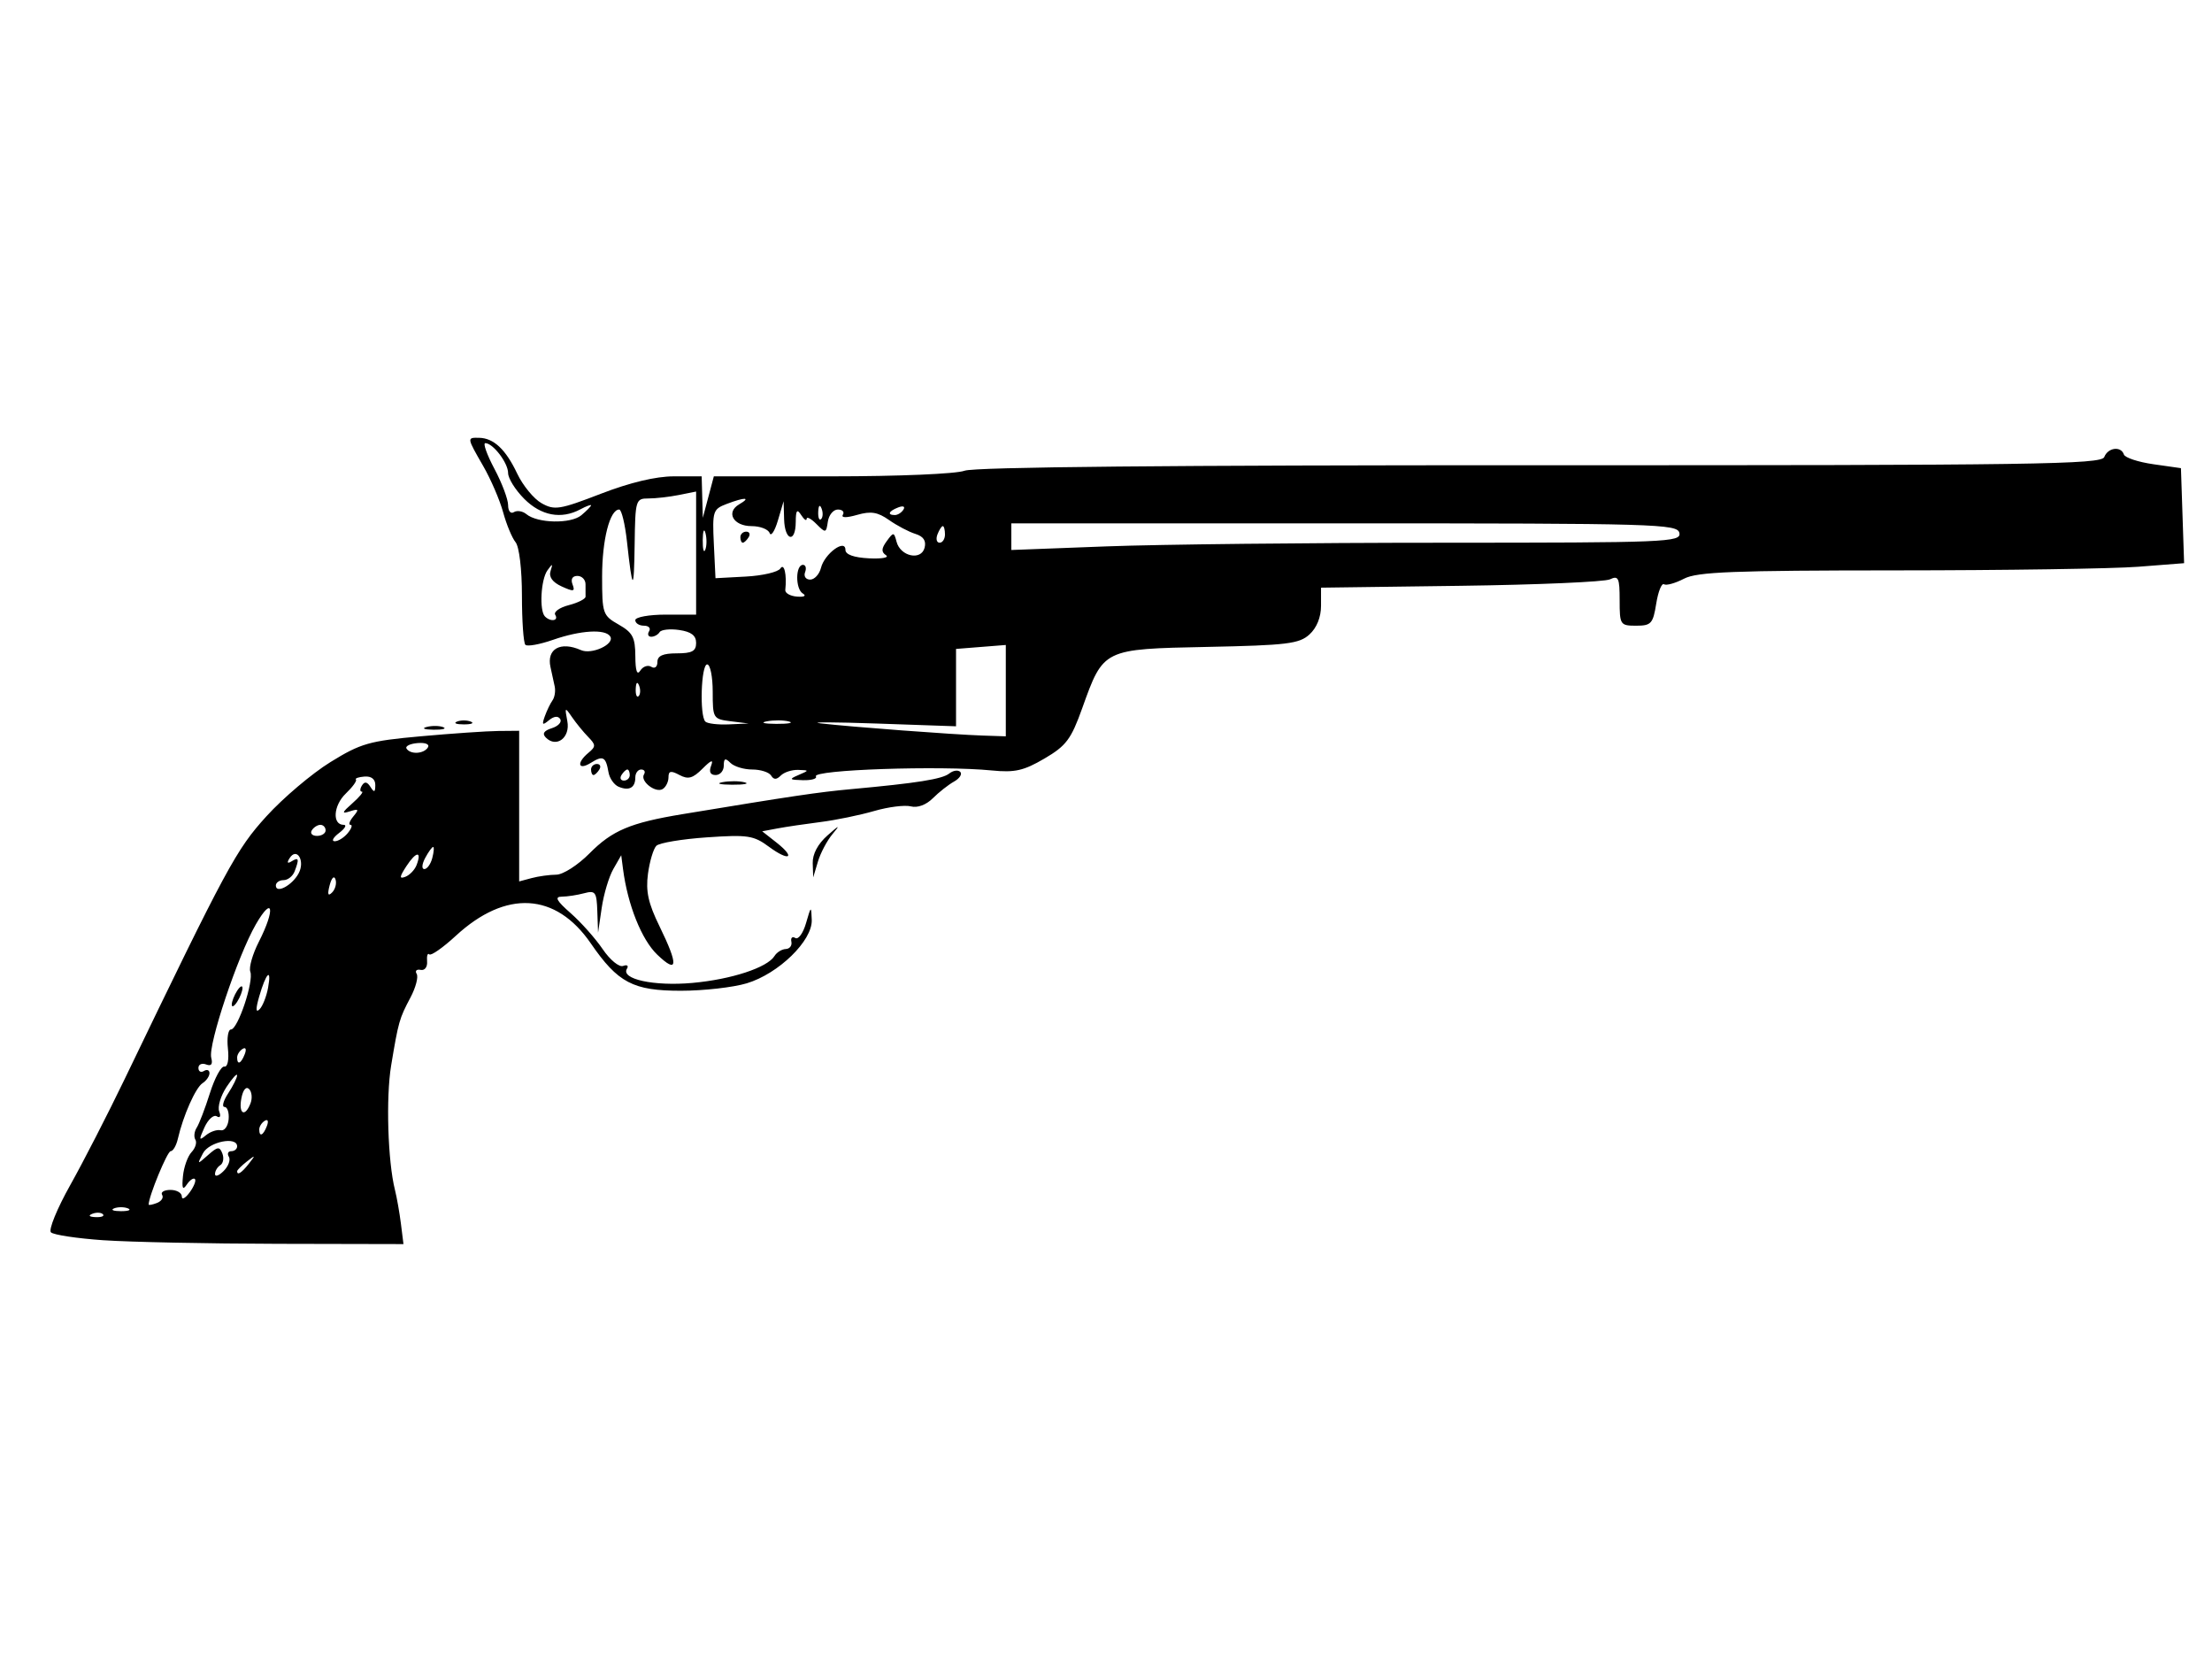 <?xml version="1.0" encoding="UTF-8" standalone="no"?>
<!-- Created with Inkscape (http://www.inkscape.org/) -->

<svg
   xmlns:dc="http://purl.org/dc/elements/1.1/"
   xmlns:cc="http://creativecommons.org/ns#"
   xmlns:rdf="http://www.w3.org/1999/02/22-rdf-syntax-ns#"
   xmlns:svg="http://www.w3.org/2000/svg"
   xmlns="http://www.w3.org/2000/svg"
   xmlns:sodipodi="http://sodipodi.sourceforge.net/DTD/sodipodi-0.dtd"
   xmlns:inkscape="http://www.inkscape.org/namespaces/inkscape"
   version="1.1"
   id="svg3713"
   width="533.333"
   height="402.667"
   viewBox="0 0 533.333 402.667"
   sodipodi:docname="btn-gun.svg"
   inkscape:version="0.92.4 (5da689c313, 2019-01-14)">
  <defs
     id="defs3717" />
  <sodipodi:namedview
     pagecolor="#ffffff"
     bordercolor="#666666"
     borderopacity="1"
     objecttolerance="10"
     gridtolerance="10"
     guidetolerance="10"
     inkscape:pageopacity="0"
     inkscape:pageshadow="2"
     inkscape:window-width="1920"
     inkscape:window-height="1017"
     id="namedview3715"
     showgrid="false"
     inkscape:zoom="0.74456941"
     inkscape:cx="684.23928"
     inkscape:cy="236.13588"
     inkscape:window-x="-8"
     inkscape:window-y="-8"
     inkscape:window-maximized="1"
     inkscape:current-layer="svg3713" />
  <path
     style="fill:#000000;stroke-width:1.333"
     d="m 24.946,298.946 c -6.359,-0.44 -12.059,-1.299 -12.667,-1.91 -0.608,-0.611 1.476,-5.711 4.63,-11.333 3.154,-5.622 9.059,-17.122 13.123,-25.556 24.729,-51.325 26.909,-55.365 34.209,-63.394 4.031,-4.433 10.969,-10.307 15.416,-13.052 7.336,-4.528 9.361,-5.106 21.802,-6.228 7.543,-0.68 15.965,-1.257 18.715,-1.281 l 5,-0.045 v 18.156 18.155 l 3,-0.804 c 1.65,-0.442 4.327,-0.812 5.948,-0.822 1.634,-0.011 5.212,-2.304 8.026,-5.147 5.464,-5.519 9.844,-7.367 22.359,-9.434 26.52,-4.379 32.859,-5.32 40.667,-6.034 15.981,-1.461 21.989,-2.417 23.699,-3.772 0.934,-0.74 2.129,-0.915 2.656,-0.389 0.526,0.526 -0.156,1.579 -1.516,2.34 -1.36,0.761 -3.66,2.572 -5.112,4.023 -1.589,1.589 -3.689,2.365 -5.278,1.95 -1.451,-0.379 -5.446,0.124 -8.877,1.119 -3.431,0.995 -9.239,2.189 -12.905,2.652 -3.667,0.464 -8.333,1.156 -10.369,1.538 l -3.702,0.695 3.439,2.705 c 4.777,3.757 3.098,4.652 -1.856,0.989 -3.641,-2.692 -5.083,-2.908 -14.922,-2.233 -5.991,0.411 -11.472,1.326 -12.18,2.034 -0.708,0.708 -1.617,3.747 -2.021,6.752 -0.566,4.22 0.065,7.095 2.772,12.628 4.632,9.468 4.459,11.645 -0.544,6.851 -3.766,-3.609 -7.119,-11.996 -8.242,-20.62 l -0.434,-3.333 -1.91,3.333 c -1.05,1.833 -2.307,6.033 -2.793,9.333 l -0.883,6 -0.178,-5.156 c -0.161,-4.663 -0.464,-5.079 -3.178,-4.352 -1.65,0.442 -4.071,0.812 -5.38,0.822 -1.813,0.014 -1.303,0.964 2.139,3.986 2.486,2.182 5.956,6.083 7.713,8.667 1.77,2.604 3.968,4.409 4.93,4.047 0.955,-0.359 1.369,-0.058 0.92,0.668 -1.551,2.509 6.489,4.258 15.761,3.428 9.402,-0.841 18.084,-3.688 19.821,-6.497 0.549,-0.888 1.77,-1.642 2.713,-1.676 0.943,-0.033 1.55,-0.828 1.349,-1.766 -0.202,-0.938 0.226,-1.339 0.95,-0.892 0.724,0.447 1.885,-1.158 2.579,-3.568 1.213,-4.206 1.268,-4.237 1.384,-0.759 0.166,4.991 -8.007,12.942 -15.675,15.25 -3.279,0.987 -10.424,1.794 -15.877,1.794 -11.524,0 -15.189,-1.927 -21.72,-11.42 -8.452,-12.285 -20.468,-12.96 -32.543,-1.83 -3.111,2.868 -5.988,4.882 -6.394,4.477 -0.406,-0.406 -0.647,0.353 -0.537,1.685 0.114,1.375 -0.564,2.264 -1.566,2.056 -0.971,-0.202 -1.397,0.231 -0.946,0.961 0.451,0.73 -0.222,3.295 -1.495,5.7 -2.698,5.095 -2.894,5.786 -4.657,16.372 -1.285,7.718 -0.815,23.111 0.916,30 0.461,1.833 1.111,5.523 1.445,8.198 l 0.608,4.865 -30.386,-0.066 c -16.713,-0.036 -35.589,-0.425 -41.948,-0.865 z m -0.133,-6.271 c -0.443,-0.443 -1.593,-0.49 -2.556,-0.105 -1.064,0.426 -0.748,0.742 0.806,0.806 1.406,0.058 2.193,-0.257 1.75,-0.7 z m 6.028,-1.411 c -0.917,-0.37 -2.417,-0.37 -3.333,0 -0.917,0.37 -0.167,0.673 1.667,0.673 1.833,0 2.583,-0.303 1.667,-0.673 z m 8.247,-3.257 c -0.406,-0.656 0.498,-1.194 2.008,-1.194 1.51,0 2.745,0.715 2.745,1.588 0,0.873 0.851,0.424 1.891,-0.998 1.04,-1.422 1.607,-2.87 1.261,-3.216 -0.347,-0.347 -1.224,0.252 -1.95,1.331 -0.989,1.469 -1.222,0.957 -0.927,-2.039 0.216,-2.2 1.148,-4.798 2.072,-5.774 0.923,-0.976 1.338,-2.326 0.921,-3 -0.417,-0.674 -0.272,-1.976 0.321,-2.893 0.593,-0.917 2.027,-4.667 3.187,-8.333 1.16,-3.667 2.724,-6.545 3.476,-6.397 0.798,0.157 1.156,-1.647 0.86,-4.333 -0.279,-2.532 0.051,-4.603 0.732,-4.603 1.656,0 5.552,-11.621 4.668,-13.925 -0.383,-0.999 0.545,-4.251 2.063,-7.226 4.016,-7.872 3.405,-11.358 -0.732,-4.182 -4.372,7.582 -11.557,29.062 -10.751,32.142 0.412,1.574 0.011,2.096 -1.241,1.616 -1.017,-0.39 -1.849,-0.01 -1.849,0.845 0,0.855 0.6,1.184 1.333,0.731 0.733,-0.453 1.333,-0.218 1.333,0.522 0,0.74 -0.75,1.826 -1.667,2.412 -1.677,1.073 -4.682,7.832 -5.957,13.4 -0.378,1.65 -1.161,3 -1.74,3 -0.808,0 -5.303,10.902 -5.303,12.862 0,0.213 0.897,0.043 1.992,-0.377 1.096,-0.42 1.66,-1.302 1.255,-1.958 z m 16.794,-45.86 c 0,-0.733 0.582,-2.233 1.292,-3.333 0.711,-1.1 1.292,-1.4 1.292,-0.667 0,0.733 -0.582,2.233 -1.292,3.333 -0.711,1.1 -1.292,1.4 -1.292,0.667 z m -0.701,36.677 c -0.457,-0.739 -0.195,-1.344 0.582,-1.344 0.777,0 1.412,-0.525 1.412,-1.167 0,-2.485 -6.779,-1.113 -8.236,1.667 -1.446,2.759 -1.415,2.771 1.211,0.442 2.329,-2.065 2.801,-2.117 3.469,-0.376 0.425,1.108 0.199,2.369 -0.502,2.803 -0.701,0.433 -1.275,1.396 -1.275,2.138 0,0.742 0.938,0.412 2.085,-0.735 1.147,-1.147 1.711,-2.69 1.255,-3.429 z m 4.83,1.656 c 1.659,-2.115 1.611,-2.162 -0.503,-0.503 -1.283,1.006 -2.333,2.056 -2.333,2.333 0,1.097 1.095,0.391 2.837,-1.83 z m -6.805,-8.047 c 0.905,0.209 1.768,-0.97 1.918,-2.62 0.15,-1.65 -0.297,-3 -0.992,-3 -0.695,0 -0.295,-1.479 0.889,-3.286 1.184,-1.808 2.149,-3.758 2.145,-4.333 -0.005,-0.576 -1.153,0.689 -2.552,2.81 -1.399,2.121 -2.193,4.77 -1.765,5.885 0.457,1.192 0.216,1.68 -0.587,1.185 -0.751,-0.464 -2.086,0.739 -2.967,2.672 -1.38,3.03 -1.335,3.294 0.331,1.911 1.063,-0.882 2.674,-1.433 3.579,-1.224 z m 11.144,-1.022 c 0.455,-1.187 0.232,-1.722 -0.524,-1.255 -0.725,0.448 -1.318,1.379 -1.318,2.069 0,1.918 0.956,1.495 1.842,-0.815 z m -3.941,-5.487 c 0.469,-1.223 0.311,-2.765 -0.351,-3.427 -0.716,-0.716 -1.469,0.184 -1.859,2.223 -0.728,3.808 0.875,4.682 2.21,1.204 z m -1.392,-11.846 c 0.455,-1.187 0.232,-1.722 -0.524,-1.255 -0.725,0.448 -1.318,1.379 -1.318,2.069 0,1.918 0.956,1.495 1.842,-0.815 z m 5.621,-16.016 c 0.904,-4.983 -0.507,-3.572 -2.148,2.148 -0.862,3.005 -0.833,3.989 0.09,3.066 0.747,-0.747 1.673,-3.093 2.058,-5.213 z m 16.254,-26.097 c -0.333,-0.999 -0.937,-0.394 -1.409,1.409 -0.58,2.218 -0.406,2.738 0.583,1.749 0.775,-0.775 1.146,-2.196 0.826,-3.158 z m -8.89,-1.451 c 1.632,-3.05 -0.458,-6.455 -2.216,-3.61 -0.66,1.067 -0.476,1.317 0.516,0.704 1.743,-1.077 1.889,-0.59 0.73,2.43 -0.445,1.16 -1.645,2.109 -2.667,2.109 -1.022,0 -1.857,0.581 -1.857,1.291 0,2.073 3.943,-0.026 5.494,-2.925 z m 28.434,-1.994 c 1.33,-3.466 -0.09,-3.341 -2.419,0.212 -1.731,2.642 -1.79,3.183 -0.284,2.605 1.046,-0.401 2.262,-1.669 2.702,-2.817 z m 3.791,-1.706 c 0.384,-1.467 0.475,-2.667 0.202,-2.667 -0.272,0 -1.137,1.2 -1.922,2.667 -0.788,1.473 -0.879,2.667 -0.202,2.667 0.674,0 1.539,-1.2 1.922,-2.667 z m -20.386,-6 c 0.913,-1.1 1.213,-2 0.667,-2 -0.546,0 -0.235,-0.914 0.692,-2.031 1.426,-1.719 1.298,-1.906 -0.837,-1.222 -2.058,0.66 -1.943,0.298 0.626,-1.969 1.731,-1.528 2.746,-2.778 2.255,-2.778 -0.491,0 -0.483,-0.664 0.019,-1.476 0.636,-1.029 1.259,-0.928 2.058,0.333 0.902,1.424 1.151,1.33 1.167,-0.441 0.013,-1.418 -0.945,-2.178 -2.589,-2.054 -1.435,0.108 -2.372,0.434 -2.082,0.724 0.29,0.29 -0.816,1.814 -2.457,3.387 -2.99,2.865 -3.298,7.527 -0.498,7.527 0.82,0 0.326,0.881 -1.098,1.958 -1.423,1.077 -1.912,1.977 -1.085,2 0.827,0.023 2.25,-0.858 3.163,-1.958 z m -5.333,-0.667 c 0,-0.733 -0.565,-1.333 -1.255,-1.333 -0.69,0 -1.625,0.6 -2.079,1.333 -0.453,0.733 0.111,1.333 1.255,1.333 1.143,0 2.079,-0.6 2.079,-1.333 z m 24.661,-19.991 c 0.472,-0.763 -0.584,-1.208 -2.492,-1.05 -1.821,0.151 -3.018,0.747 -2.661,1.324 0.915,1.48 4.176,1.307 5.153,-0.274 z m 92.787,27.89 c -0.072,-2.169 1.233,-4.625 3.543,-6.667 2.902,-2.565 3.161,-2.642 1.256,-0.376 -1.32,1.571 -2.915,4.571 -3.543,6.667 l -1.142,3.81 -0.115,-3.434 z m -46.781,-18.399 c -1.1,-0.458 -2.207,-2.033 -2.46,-3.5 -0.65,-3.769 -1.309,-4.119 -4.267,-2.272 -3.071,1.918 -3.519,0.023 -0.573,-2.422 1.819,-1.51 1.813,-1.912 -0.061,-3.83 -1.152,-1.179 -2.91,-3.332 -3.907,-4.784 -1.702,-2.48 -1.77,-2.42 -1.12,0.983 0.755,3.95 -2.606,6.53 -5.169,3.967 -0.948,-0.948 -0.499,-1.657 1.442,-2.273 1.551,-0.492 2.458,-1.481 2.016,-2.197 -0.503,-0.814 -1.522,-0.707 -2.717,0.285 -1.574,1.306 -1.752,1.141 -1.008,-0.935 0.497,-1.387 1.334,-3.122 1.859,-3.855 0.525,-0.733 0.767,-2.233 0.538,-3.333 -0.23,-1.1 -0.686,-3.2 -1.015,-4.667 -0.988,-4.407 2.396,-6.305 7.338,-4.116 2.617,1.159 8.203,-1.439 7.063,-3.285 -1.15,-1.861 -7.145,-1.511 -13.795,0.805 -3.21,1.118 -6.21,1.659 -6.667,1.201 -0.456,-0.457 -0.83,-5.786 -0.83,-11.842 0,-6.335 -0.652,-11.808 -1.536,-12.887 -0.845,-1.032 -2.193,-4.277 -2.996,-7.21 -0.803,-2.933 -2.961,-7.945 -4.797,-11.136 -3.973,-6.907 -3.969,-6.875 -1.004,-6.822 3.521,0.064 6.429,2.793 9.184,8.616 1.366,2.888 4.018,6.109 5.893,7.159 3.114,1.743 4.355,1.544 14.29,-2.288 7.023,-2.708 13.259,-4.196 17.59,-4.196 h 6.71 l 0.138,5 0.138,5 1.328,-5 1.328,-5 h 28.447 c 16.073,0 30,-0.59 32.017,-1.357 2.339,-0.889 50.19,-1.345 138.791,-1.322 119.33,0.031 135.312,-0.201 135.993,-1.976 0.882,-2.298 4.033,-2.706 4.731,-0.612 0.257,0.77 3.457,1.826 7.111,2.347 l 6.645,0.947 0.382,11.452 0.382,11.452 -11.049,0.86 c -6.077,0.473 -32.349,0.867 -58.382,0.876 -39.296,0.013 -47.98,0.353 -51.139,2.001 -2.093,1.092 -4.268,1.699 -4.833,1.349 -0.565,-0.349 -1.41,1.754 -1.877,4.674 -0.77,4.816 -1.219,5.309 -4.833,5.309 -3.847,0 -3.984,-0.212 -3.984,-6.143 0,-5.385 -0.288,-6.006 -2.333,-5.032 -1.283,0.611 -17.483,1.313 -36,1.559 l -33.667,0.448 v 4.377 c 0,2.754 -1.04,5.319 -2.804,6.917 -2.467,2.235 -5.414,2.594 -24.54,2.986 -25.296,0.519 -25.082,0.414 -30.245,14.806 -2.681,7.474 -3.853,9.033 -9.098,12.107 -4.996,2.928 -7.152,3.417 -12.667,2.869 -12.369,-1.227 -43.425,-0.175 -42.435,1.438 0.337,0.55 -1.072,0.958 -3.132,0.906 -3.294,-0.082 -3.424,-0.232 -1.079,-1.24 2.64,-1.134 2.639,-1.147 -0.067,-1.24 -1.503,-0.052 -3.386,0.559 -4.183,1.356 -1.044,1.044 -1.7,1.044 -2.345,0 -0.493,-0.797 -2.54,-1.45 -4.551,-1.45 -2.01,0 -4.375,-0.72 -5.255,-1.6 -1.244,-1.244 -1.6,-1.096 -1.6,0.667 0,1.247 -0.881,2.267 -1.958,2.267 -1.283,0 -1.663,-0.769 -1.102,-2.231 0.618,-1.611 0.042,-1.417 -2.072,0.697 -2.349,2.349 -3.45,2.65 -5.565,1.518 -2.073,-1.109 -2.636,-0.99 -2.636,0.557 0,1.083 -0.626,2.355 -1.392,2.828 -1.722,1.064 -5.518,-1.897 -4.515,-3.521 0.402,-0.65 0.095,-1.182 -0.681,-1.182 -0.777,0 -1.412,0.865 -1.412,1.921 0,2.469 -1.475,3.297 -4,2.245 z m 2.667,-2.833 c 0,-0.733 -0.265,-1.333 -0.588,-1.333 -0.323,0 -0.959,0.6 -1.412,1.333 -0.453,0.733 -0.189,1.333 0.588,1.333 0.777,0 1.412,-0.6 1.412,-1.333 z m 90.667,-20.343 v -11.01 l -6,0.477 -6,0.477 v 9.323 9.323 l -19,-0.66 c -10.45,-0.363 -16.6,-0.382 -13.667,-0.042 7.214,0.837 31.994,2.7 39,2.933 l 5.667,0.188 z m -66.333,7.378 c -4.231,-0.525 -4.333,-0.693 -4.333,-7.12 0,-3.62 -0.6,-6.582 -1.333,-6.582 -1.469,0 -1.867,12.355 -0.444,13.778 0.489,0.489 3.039,0.793 5.667,0.675 l 4.778,-0.213 z m 14.016,0.048 c -1.275,-0.334 -3.675,-0.346 -5.333,-0.027 -1.659,0.319 -0.616,0.592 2.318,0.607 2.933,0.015 4.29,-0.246 3.016,-0.58 z m -36.105,-8.667 c -0.426,-1.064 -0.742,-0.748 -0.806,0.806 -0.058,1.406 0.257,2.193 0.7,1.75 0.443,-0.443 0.49,-1.593 0.105,-2.556 z m 2.94,-4.509 c 0.846,0.523 1.482,0.023 1.482,-1.163 0,-1.487 1.329,-2.079 4.667,-2.079 3.684,0 4.667,-0.53 4.667,-2.515 0,-1.784 -1.181,-2.689 -4.059,-3.111 -2.232,-0.328 -4.368,-0.096 -4.745,0.515 -0.378,0.611 -1.287,1.111 -2.02,1.111 -0.733,0 -0.963,-0.6 -0.509,-1.333 0.453,-0.733 -0.111,-1.333 -1.255,-1.333 -1.143,3e-5 -2.079,-0.6 -2.079,-1.333 0,-0.733 3.3,-1.333 7.333,-1.333 h 7.333 v -14.833 -14.833 l -4.167,0.833 c -2.292,0.458 -5.592,0.833 -7.333,0.833 -3.065,0 -3.172,0.353 -3.321,11 -0.165,11.707 -0.51,11.583 -1.859,-0.667 -0.465,-4.217 -1.305,-7.667 -1.868,-7.667 -2.255,0 -4.118,7.294 -4.118,16.125 0,8.97 0.155,9.421 3.992,11.604 3.379,1.923 3.996,3.09 4.02,7.605 0.019,3.561 0.416,4.723 1.193,3.496 0.64,-1.011 1.831,-1.425 2.646,-0.921 z m -23.153,-12.524 c -0.436,-0.706 1.031,-1.756 3.261,-2.333 2.23,-0.578 4.051,-1.5 4.048,-2.05 -0.004,-0.55 -0.007,-1.9 -0.007,-3 0,-1.1 -0.881,-2 -1.958,-2 -1.212,0 -1.659,0.779 -1.174,2.044 0.667,1.738 0.278,1.813 -2.603,0.501 -2.219,-1.011 -3.15,-2.291 -2.7,-3.711 0.594,-1.875 0.493,-1.897 -0.752,-0.167 -1.59,2.21 -1.989,9.713 -0.591,11.111 1.37,1.37 3.369,1.052 2.476,-0.394 z m 59.68,-5.151 c -1.808,-1.117 -1.767,-6.9 0.049,-6.9 0.656,0 0.885,0.8 0.51,1.778 -0.375,0.978 0.174,1.778 1.221,1.778 1.047,0 2.224,-1.277 2.615,-2.838 0.857,-3.416 5.894,-7.11 5.894,-4.323 0,1.126 2.021,1.852 5.667,2.034 3.117,0.156 4.968,-0.181 4.114,-0.748 -1.167,-0.775 -1.125,-1.616 0.17,-3.387 1.637,-2.239 1.755,-2.232 2.375,0.14 0.927,3.543 5.928,4.622 6.756,1.458 0.441,-1.687 -0.259,-2.746 -2.218,-3.353 -1.575,-0.488 -4.43,-1.991 -6.346,-3.339 -2.739,-1.928 -4.382,-2.194 -7.692,-1.244 -2.6,0.746 -3.915,0.73 -3.439,-0.04 0.424,-0.686 -0.123,-1.248 -1.215,-1.248 -1.092,0 -2.178,1.312 -2.412,2.916 -0.406,2.782 -0.534,2.808 -2.759,0.571 -1.283,-1.29 -2.343,-1.852 -2.354,-1.249 -0.011,0.602 -0.602,0.195 -1.313,-0.905 -1.007,-1.558 -1.297,-1.191 -1.313,1.667 -0.029,5.2 -2.662,4.575 -2.807,-0.667 l -0.12,-4.333 -1.385,4.667 c -0.762,2.567 -1.658,3.917 -1.991,3 -0.333,-0.917 -2.291,-1.667 -4.352,-1.667 -4.386,0 -6.274,-3.335 -2.976,-5.258 2.957,-1.724 1.395,-1.768 -3.032,-0.085 -3.308,1.258 -3.464,1.744 -3.087,9.611 l 0.397,8.286 7.326,-0.394 c 4.03,-0.216 7.77,-1.091 8.313,-1.944 0.919,-1.445 1.595,1.484 1.192,5.166 -0.083,0.761 1.188,1.484 2.825,1.608 1.757,0.132 2.326,-0.178 1.388,-0.758 z m -15.044,-13.567 c 0,-0.733 0.635,-1.333 1.412,-1.333 0.777,0 1.041,0.6 0.588,1.333 -0.453,0.733 -1.089,1.333 -1.412,1.333 -0.323,0 -0.588,-0.6 -0.588,-1.333 z m -8.409,-0.975 c -0.338,-1.297 -0.637,-0.559 -0.664,1.641 -0.027,2.2 0.249,3.261 0.615,2.359 0.365,-0.903 0.387,-2.703 0.049,-4 z m 177.507,2.312 c 54.296,-0.004 57.737,-0.144 57.312,-2.337 -0.425,-2.191 -5.338,-2.333 -80.764,-2.333 h -80.312 l -1.9e-4,3.21 -1.9e-4,3.21 23,-0.872 c 12.65,-0.48 48.994,-0.874 80.764,-0.877 z m -119.764,-2.004 c 0,-1.1 -0.236,-2 -0.524,-2 -0.288,0 -0.869,0.9 -1.291,2 -0.422,1.1 -0.186,2 0.524,2 0.71,0 1.291,-0.9 1.291,-2 z m -85.333,-7.01 c 0,-0.229 -1.161,0.204 -2.579,0.963 -4.6,2.462 -9.447,1.56 -13.524,-2.517 -2.144,-2.144 -3.897,-4.946 -3.897,-6.228 0,-2.445 -3.636,-7.208 -5.502,-7.208 -0.599,0 0.394,2.789 2.207,6.199 1.813,3.409 3.296,7.345 3.296,8.745 0,1.43 0.611,2.169 1.392,1.687 0.765,-0.473 2.118,-0.258 3.005,0.479 2.69,2.233 10.738,2.391 13.27,0.261 1.283,-1.08 2.333,-2.151 2.333,-2.38 z m 55.577,0.76 c -0.426,-1.064 -0.742,-0.748 -0.806,0.806 -0.058,1.406 0.257,2.193 0.7,1.75 0.443,-0.443 0.49,-1.593 0.105,-2.556 z m 19.746,0.265 c 0.467,-0.756 -0.068,-0.979 -1.255,-0.524 -2.31,0.886 -2.733,1.842 -0.815,1.842 0.69,0 1.621,-0.593 2.069,-1.318 z m -43.642,65.708 c 1.659,-0.319 4.059,-0.307 5.333,0.027 1.275,0.334 -0.082,0.595 -3.016,0.58 -2.933,-0.015 -3.976,-0.288 -2.318,-0.607 z m -31.682,-3.057 c 0,-0.733 0.635,-1.333 1.412,-1.333 0.777,0 1.041,0.6 0.588,1.333 -0.453,0.733 -1.089,1.333 -1.412,1.333 -0.323,0 -0.588,-0.6 -0.588,-1.333 z m -39.641,-10.257 c 1.297,-0.338 3.097,-0.316 4,0.05 0.903,0.365 -0.159,0.642 -2.359,0.615 -2.2,-0.027 -2.939,-0.326 -1.641,-0.664 z m 7.308,-1.292 c 0.917,-0.37 2.417,-0.37 3.333,0 0.917,0.37 0.167,0.673 -1.667,0.673 -1.833,0 -2.583,-0.303 -1.667,-0.673 z"
     id="path3723"
     inkscape:connector-curvature="0" />
</svg>
